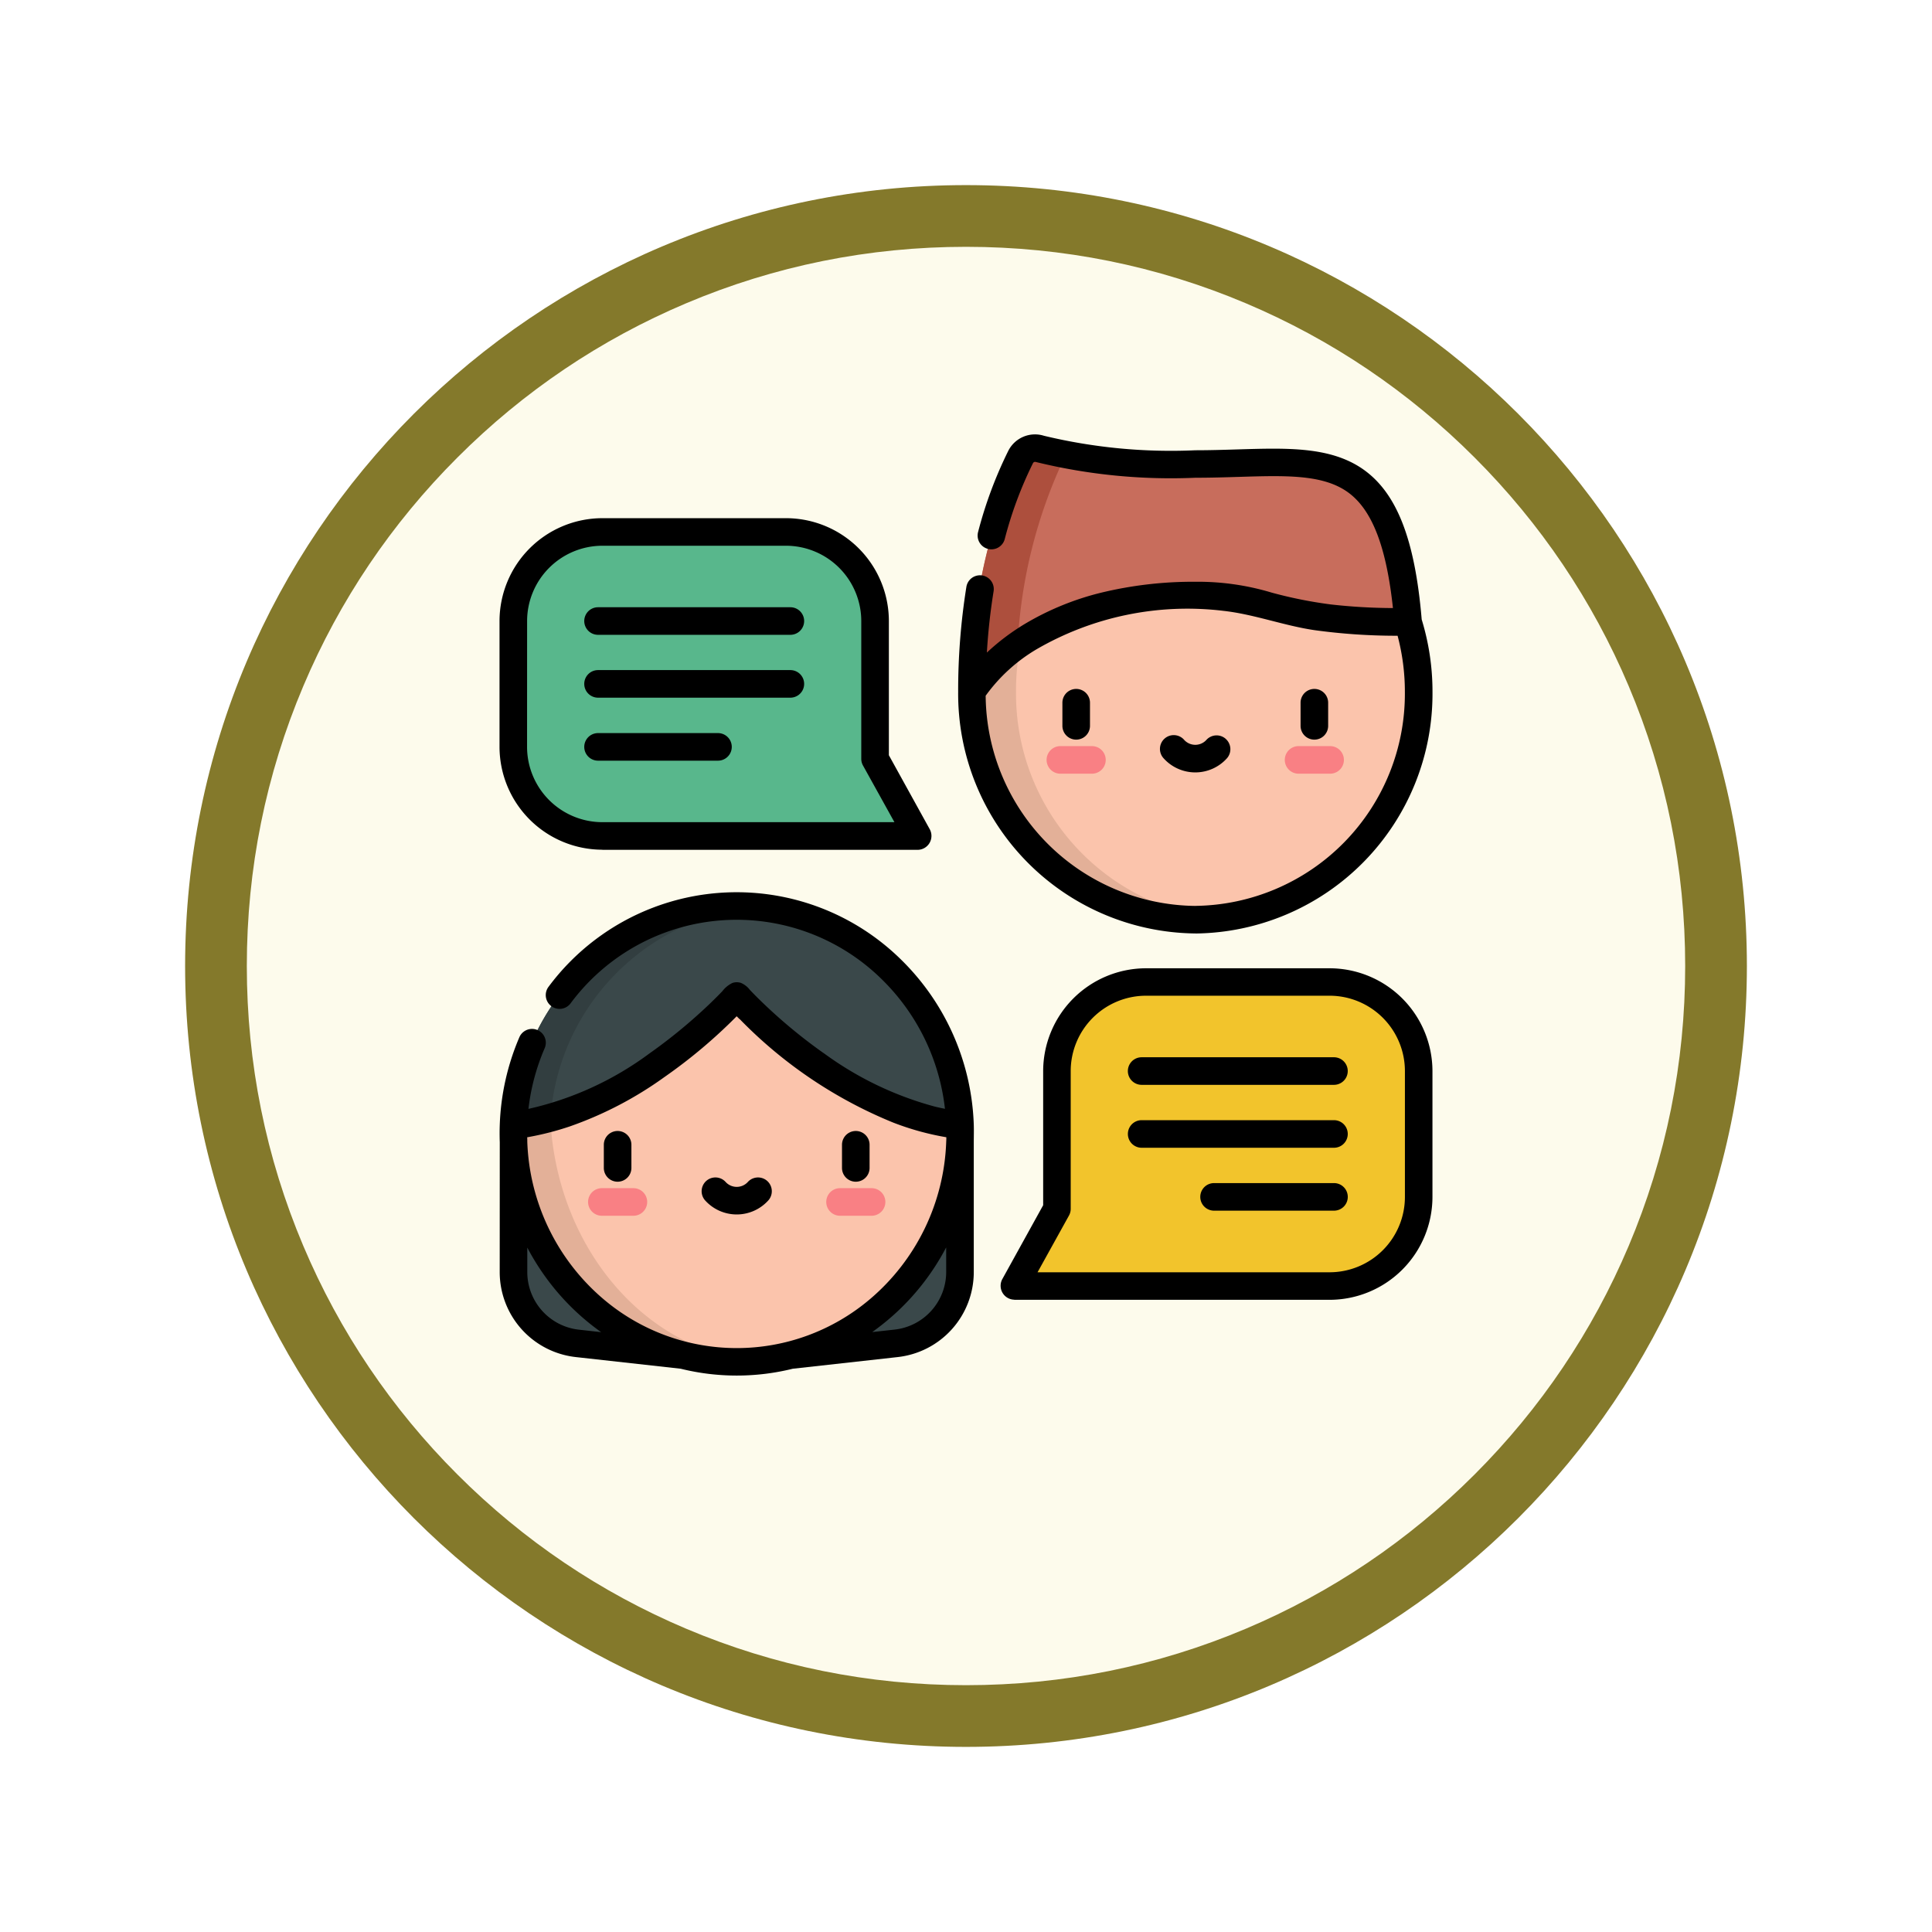 <svg xmlns="http://www.w3.org/2000/svg" xmlns:xlink="http://www.w3.org/1999/xlink" width="93.934" height="93.934" viewBox="0 0 93.934 93.934">
  <defs>
    <filter id="Trazado_982547" x="0" y="0" width="93.934" height="93.934" filterUnits="userSpaceOnUse">
      <feOffset dy="3" input="SourceAlpha"/>
      <feGaussianBlur stdDeviation="3" result="blur"/>
      <feFlood flood-opacity="0.161"/>
      <feComposite operator="in" in2="blur"/>
      <feComposite in="SourceGraphic"/>
    </filter>
  </defs>
  <g id="Grupo_1183396" data-name="Grupo 1183396" transform="translate(-190.815 -3887)">
    <g id="Grupo_1182033" data-name="Grupo 1182033" transform="translate(7.749 1760.467)">
      <g id="Grupo_1175227" data-name="Grupo 1175227" transform="translate(-5.967 140.533)">
        <g id="Grupo_1167337" data-name="Grupo 1167337" transform="translate(198.033 1992)">
          <g id="Grupo_1166720" data-name="Grupo 1166720">
            <g id="Grupo_1164305" data-name="Grupo 1164305">
              <g id="Grupo_1163948" data-name="Grupo 1163948">
                <g id="Grupo_1158168" data-name="Grupo 1158168">
                  <g id="Grupo_1152576" data-name="Grupo 1152576">
                    <g id="Grupo_1148633" data-name="Grupo 1148633">
                      <g id="Grupo_1148525" data-name="Grupo 1148525">
                        <g transform="matrix(1, 0, 0, 1, -9, -6)" filter="url(#Trazado_982547)">
                          <g id="Trazado_982547-2" data-name="Trazado 982547" transform="translate(9 6)" fill="#fdfbec">
                            <path d="M 37.967 74.434 C 33.043 74.434 28.268 73.47 23.773 71.568 C 19.43 69.732 15.53 67.102 12.181 63.753 C 8.831 60.403 6.202 56.503 4.365 52.161 C 2.464 47.666 1.5 42.89 1.5 37.967 C 1.5 33.043 2.464 28.268 4.365 23.773 C 6.202 19.43 8.831 15.53 12.181 12.181 C 15.53 8.831 19.43 6.202 23.773 4.365 C 28.268 2.464 33.043 1.5 37.967 1.5 C 42.89 1.5 47.666 2.464 52.161 4.365 C 56.503 6.202 60.403 8.831 63.753 12.181 C 67.102 15.53 69.732 19.43 71.568 23.773 C 73.47 28.268 74.434 33.043 74.434 37.967 C 74.434 42.89 73.47 47.666 71.568 52.161 C 69.732 56.503 67.102 60.403 63.753 63.753 C 60.403 67.102 56.503 69.732 52.161 71.568 C 47.666 73.47 42.89 74.434 37.967 74.434 Z" stroke="none"/>
                            <path d="M 37.967 3 C 33.245 3 28.666 3.924 24.357 5.747 C 20.194 7.508 16.454 10.029 13.242 13.242 C 10.029 16.454 7.508 20.194 5.747 24.357 C 3.924 28.666 3 33.245 3 37.967 C 3 42.689 3.924 47.268 5.747 51.577 C 7.508 55.74 10.029 59.48 13.242 62.692 C 16.454 65.904 20.194 68.426 24.357 70.187 C 28.666 72.009 33.245 72.934 37.967 72.934 C 42.689 72.934 47.268 72.009 51.577 70.187 C 55.74 68.426 59.48 65.904 62.692 62.692 C 65.904 59.48 68.426 55.74 70.187 51.577 C 72.009 47.268 72.934 42.689 72.934 37.967 C 72.934 33.245 72.009 28.666 70.187 24.357 C 68.426 20.194 65.904 16.454 62.692 13.242 C 59.48 10.029 55.74 7.508 51.577 5.747 C 47.268 3.924 42.689 3 37.967 3 M 37.967 0 C 58.935 0 75.934 16.998 75.934 37.967 C 75.934 58.935 58.935 75.934 37.967 75.934 C 16.998 75.934 0 58.935 0 37.967 C 0 16.998 16.998 0 37.967 0 Z" stroke="none" fill="#84792b"/>
                          </g>
                        </g>
                      </g>
                    </g>
                  </g>
                </g>
              </g>
            </g>
          </g>
        </g>
      </g>
    </g>
    <g id="chat_1_" data-name="chat (1)" transform="translate(215.102 3908.12)">
      <path id="Trazado_1045268" data-name="Trazado 1045268" d="M267.824,36.137c-6,0-10.863,3.171-10.863,9.29a10.864,10.864,0,1,0,21.724,0C278.685,39.308,273.822,36.137,267.824,36.137Zm0,0" transform="translate(-233.995 -32.907)" fill="#fbc4ac"/>
      <path id="Trazado_1045269" data-name="Trazado 1045269" d="M259.11,27.214A11,11,0,0,1,268.9,16.19q-.529-.053-1.072-.054a11.079,11.079,0,0,0,0,22.154q.542,0,1.072-.054a11,11,0,0,1-9.79-11.023Zm0,0" transform="translate(-233.998 -14.695)" fill="#e3b098"/>
      <path id="Trazado_1045270" data-name="Trazado 1045270" d="M429.4,170.915h-1.533a.67.67,0,0,1,0-1.341H429.4a.67.67,0,0,1,0,1.341Zm0,0" transform="translate(-389.017 -154.418)" fill="#f98084"/>
      <path id="Trazado_1045271" data-name="Trazado 1045271" d="M299.836,170.915H298.3a.67.67,0,0,1,0-1.341h1.534a.67.67,0,0,1,0,1.341Zm0,0" transform="translate(-271.031 -154.418)" fill="#f98084"/>
      <path id="Trazado_1045272" data-name="Trazado 1045272" d="M278.165,15.959c-.746-9.081-4.408-7.683-10.342-7.683a26.951,26.951,0,0,1-7.559-.735.786.786,0,0,0-.937.393,25.447,25.447,0,0,0-2.367,11.419s2.6-4.678,10.862-4.678c3.845,0,3.523,1.284,10.342,1.284Zm0,0" transform="translate(-233.995 -6.835)" fill="#c86d5c"/>
      <path id="Trazado_1045273" data-name="Trazado 1045273" d="M261.473,7.934a.8.8,0,0,1,.058-.094,10.846,10.846,0,0,1-1.266-.3.786.786,0,0,0-.937.393,25.447,25.447,0,0,0-2.367,11.419,7.872,7.872,0,0,1,2.223-2.262,24.1,24.1,0,0,1,2.29-9.158Zm0,0" transform="translate(-233.994 -6.834)" fill="#ad4f3d"/>
      <path id="Trazado_1045274" data-name="Trazado 1045274" d="M7.59,375.762V382.9a3.491,3.491,0,0,0,3.106,3.47l5.132.571Zm0,0" transform="translate(-6.911 -342.178)" fill="#3a484a"/>
      <path id="Trazado_1045275" data-name="Trazado 1045275" d="M166.536,375.762V382.9a3.492,3.492,0,0,1-3.106,3.47l-5.133.571Zm0,0" transform="translate(-144.149 -342.178)" fill="#3a484a"/>
      <path id="Trazado_1045276" data-name="Trazado 1045276" d="M29.217,290.316h0L18.121,281.93,7.51,290.317h0c-.005.143-.008.285-.008.429a10.971,10.971,0,0,0,10.862,11.077,10.971,10.971,0,0,0,10.862-11.077c0-.143,0-.286-.008-.429Zm0,0" transform="translate(-6.83 -256.732)" fill="#fbc4ac"/>
      <path id="Trazado_1045277" data-name="Trazado 1045277" d="M9.3,371.813a11.284,11.284,0,0,1-1.8.354h0c-.005.142-.008.285-.008.428a10.971,10.971,0,0,0,10.862,11.078c.31,0,.617-.014.92-.04-5.394-.493-9.678-5.541-9.977-11.819Zm0,0" transform="translate(-6.829 -338.582)" fill="#e3b098"/>
      <path id="Trazado_1045278" data-name="Trazado 1045278" d="M50.375,411.4H48.842a.67.67,0,1,1,0-1.341h1.533a.67.67,0,1,1,0,1.341Zm0,0" transform="translate(-43.866 -373.41)" fill="#f98084"/>
      <path id="Trazado_1045279" data-name="Trazado 1045279" d="M179.942,411.4h-1.533a.67.67,0,1,1,0-1.341h1.533a.67.67,0,1,1,0,1.341Zm0,0" transform="translate(-161.853 -373.41)" fill="#f98084"/>
      <path id="Trazado_1045280" data-name="Trazado 1045280" d="M7.59,267.273h0C13.42,266.629,18.444,261,18.444,261s5.024,5.631,10.853,6.276h0a10.961,10.961,0,0,0-10.854-10.648A10.961,10.961,0,0,0,7.59,267.273Zm0,0" transform="translate(-6.911 -233.689)" fill="#3a484a"/>
      <path id="Trazado_1045281" data-name="Trazado 1045281" d="M19.382,256.667c-.309-.027-.622-.042-.938-.042A10.961,10.961,0,0,0,7.59,267.273h0a10.142,10.142,0,0,0,1.8-.354,11.1,11.1,0,0,1,10-10.254Zm0,0" transform="translate(-6.911 -233.689)" fill="#323e40"/>
      <path id="Trazado_1045282" data-name="Trazado 1045282" d="M25.089,64.1V57.4a4.331,4.331,0,0,0-4.331-4.331H11.831A4.331,4.331,0,0,0,7.5,57.4V63.52a4.331,4.331,0,0,0,4.331,4.331H27.164Zm0,0" transform="translate(-6.83 -48.327)" fill="#58b78c"/>
      <path id="Trazado_1045283" data-name="Trazado 1045283" d="M282.093,308.9v-6.7a4.331,4.331,0,0,1,4.331-4.331h8.927a4.331,4.331,0,0,1,4.331,4.331v6.119a4.331,4.331,0,0,1-4.331,4.331H280.019Zm0,0" transform="translate(-254.992 -271.252)" fill="#f2c42c"/>
      <path id="Trazado_1045284" data-name="Trazado 1045284" d="M436.447,140.935a.67.67,0,0,0,.67-.67V139.14a.67.67,0,1,0-1.341,0v1.126A.67.67,0,0,0,436.447,140.935Zm0,0" transform="translate(-396.829 -126.094)"/>
      <path id="Trazado_1045285" data-name="Trazado 1045285" d="M306.877,140.935a.67.67,0,0,0,.67-.67V139.14a.67.67,0,1,0-1.341,0v1.126A.67.67,0,0,0,306.877,140.935Zm0,0" transform="translate(-278.839 -126.094)"/>
      <path id="Trazado_1045286" data-name="Trazado 1045286" d="M362.589,163.907a.67.67,0,0,0-.946.064.73.73,0,0,1-1.062,0,.671.671,0,1,0-1.01.883,2.07,2.07,0,0,0,3.081,0,.67.67,0,0,0-.064-.946Zm0,0" transform="translate(-327.284 -149.107)"/>
      <path id="Trazado_1045287" data-name="Trazado 1045287" d="M57.42,381.416a.671.671,0,0,0,.67-.67V379.62a.67.67,0,0,0-1.341,0v1.126A.67.67,0,0,0,57.42,381.416Zm0,0" transform="translate(-51.678 -345.081)"/>
      <path id="Trazado_1045288" data-name="Trazado 1045288" d="M186.986,381.416a.67.67,0,0,0,.67-.67V379.62a.67.67,0,1,0-1.341,0v1.126A.67.67,0,0,0,186.986,381.416Zm0,0" transform="translate(-169.664 -345.081)"/>
      <path id="Trazado_1045289" data-name="Trazado 1045289" d="M111.121,404.453a.67.67,0,0,0-1.01.882,2.069,2.069,0,0,0,3.081,0,.67.67,0,1,0-1.009-.882.73.73,0,0,1-1.062,0Zm0,0" transform="translate(-100.119 -368.096)"/>
      <path id="Trazado_1045290" data-name="Trazado 1045290" d="M5,61.7H20.334a.677.677,0,0,0,.587-.995L18.93,57.1V50.575a5.007,5.007,0,0,0-5-5H5a5.007,5.007,0,0,0-5,5v6.119a5.007,5.007,0,0,0,5,5ZM1.341,50.575A3.665,3.665,0,0,1,5,46.915h8.927a3.665,3.665,0,0,1,3.661,3.661v6.7a.667.667,0,0,0,.084.324L19.2,60.355H5a3.665,3.665,0,0,1-3.661-3.661Zm0,0" transform="translate(0 -41.501)"/>
      <path id="Trazado_1045291" data-name="Trazado 1045291" d="M46.76,95.372h9.35a.67.67,0,0,0,0-1.341H46.76a.67.67,0,0,0,0,1.341Zm0,0" transform="translate(-41.97 -85.627)"/>
      <path id="Trazado_1045292" data-name="Trazado 1045292" d="M46.76,129.6h9.35a.67.67,0,1,0,0-1.341H46.76a.67.67,0,1,0,0,1.341Zm0,0" transform="translate(-41.97 -116.799)"/>
      <path id="Trazado_1045293" data-name="Trazado 1045293" d="M46.76,163.833h5.831a.67.67,0,0,0,0-1.341H46.76a.67.67,0,1,0,0,1.341Zm0,0" transform="translate(-41.97 -147.969)"/>
      <path id="Trazado_1045294" data-name="Trazado 1045294" d="M273.215,306.5h15.332a5.007,5.007,0,0,0,5-5v-6.119a5.007,5.007,0,0,0-5-5H279.62a5.007,5.007,0,0,0-5,5V301.9l-1.99,3.6a.677.677,0,0,0,.587.994Zm2.661-4.1a.672.672,0,0,0,.083-.324v-6.7a3.665,3.665,0,0,1,3.661-3.661h8.927a3.665,3.665,0,0,1,3.661,3.661V301.5a3.665,3.665,0,0,1-3.661,3.661h-14.2Zm0,0" transform="translate(-248.188 -264.423)"/>
      <path id="Trazado_1045295" data-name="Trazado 1045295" d="M342.486,340.177h9.35a.67.67,0,0,0,0-1.341h-9.35a.67.67,0,0,0,0,1.341Zm0,0" transform="translate(-311.266 -308.552)"/>
      <path id="Trazado_1045296" data-name="Trazado 1045296" d="M352.508,373.733a.67.67,0,0,0-.67-.67h-9.35a.67.67,0,0,0,0,1.341h9.35A.67.67,0,0,0,352.508,373.733Zm0,0" transform="translate(-311.267 -339.72)"/>
      <path id="Trazado_1045297" data-name="Trazado 1045297" d="M388.364,407.963a.67.67,0,0,0-.67-.67h-5.831a.67.67,0,1,0,0,1.341h5.831A.67.67,0,0,0,388.364,407.963Zm0,0" transform="translate(-347.122 -370.891)"/>
      <path id="Trazado_1045298" data-name="Trazado 1045298" d="M260.993,24.267a11.655,11.655,0,0,0,11.532-11.747A11.945,11.945,0,0,0,272,9c-.33-3.925-1.222-6.188-2.888-7.331C267.536.594,265.467.657,263.071.73c-.665.02-1.353.042-2.078.042a26.354,26.354,0,0,1-7.359-.705A1.454,1.454,0,0,0,251.9.8a20.347,20.347,0,0,0-1.468,3.945.67.67,0,0,0,1.295.347A19.005,19.005,0,0,1,253.1,1.4a.115.115,0,0,1,.14-.058,27.579,27.579,0,0,0,7.758.766c.745,0,1.443-.021,2.118-.042,2.25-.069,4.028-.123,5.239.707s1.921,2.635,2.247,5.671a27.752,27.752,0,0,1-3.022-.176,21.387,21.387,0,0,1-2.87-.574,12.479,12.479,0,0,0-3.713-.529A19.029,19.029,0,0,0,256.4,7.7a13.546,13.546,0,0,0-3.67,1.5,10.911,10.911,0,0,0-1.848,1.387l-.023.021a29.438,29.438,0,0,1,.327-2.98.67.67,0,0,0-1.323-.215,31.912,31.912,0,0,0-.4,5.105,11.655,11.655,0,0,0,11.533,11.747Zm0-1.341A10.309,10.309,0,0,1,250.8,12.709c0-.006.015-.022.018-.027a8.166,8.166,0,0,1,2.444-2.227,14.616,14.616,0,0,1,9.094-1.876c1.5.166,2.936.719,4.432.939a29.178,29.178,0,0,0,3.926.272h.114a10.627,10.627,0,0,1,.354,2.727,10.313,10.313,0,0,1-10.192,10.407Zm0,0" transform="translate(-227.164 0)"/>
      <path id="Trazado_1045299" data-name="Trazado 1045299" d="M.013,267.584a4.158,4.158,0,0,0,3.7,4.136l5.1.567a11.343,11.343,0,0,0,5.449,0l5.1-.567a4.158,4.158,0,0,0,3.7-4.136v-6.3c0-.289.01-.577,0-.867a11.782,11.782,0,0,0-3.513-8,11.394,11.394,0,0,0-17.162,1.3.67.67,0,1,0,1.07.807,10.054,10.054,0,0,1,15.152-1.153,10.431,10.431,0,0,1,3.052,6.278q-.247-.048-.491-.107a16.275,16.275,0,0,1-5.415-2.608l-.005,0a25.572,25.572,0,0,1-2.937-2.427c-.216-.208-.429-.42-.636-.638a1.074,1.074,0,0,0-.43-.339.655.655,0,0,0-.418,0,1.339,1.339,0,0,0-.49.4c-.41.428-.841.837-1.284,1.231A25.483,25.483,0,0,1,7.3,256.953a15.593,15.593,0,0,1-5.89,2.7A10.474,10.474,0,0,1,2.2,256.7a.67.67,0,1,0-1.232-.529,11.845,11.845,0,0,0-.952,4.245c-.011.289-.01.577,0,.866Zm4.935,2.925-1.084-.121a2.819,2.819,0,0,1-2.51-2.8v-1.191a11.864,11.864,0,0,0,1.263,1.923,11.645,11.645,0,0,0,2.17,2.074l.161.118Zm16.773-2.925a2.819,2.819,0,0,1-2.51,2.8l-1.084.12.162-.12a11.636,11.636,0,0,0,2.168-2.072,11.856,11.856,0,0,0,1.263-1.923Zm-10.043-12.3a21.969,21.969,0,0,0,7.467,5.035,13.254,13.254,0,0,0,2.583.713c0,.072,0,.143-.006.215a.047.047,0,0,1,0,.007,10.514,10.514,0,0,1-3.7,7.644l-.01.008A10.008,10.008,0,0,1,5.054,268.9a10.515,10.515,0,0,1-3.7-7.644.039.039,0,0,1,0-.007c0-.072,0-.144-.006-.215.061-.01.123-.023.184-.034a14.087,14.087,0,0,0,1.879-.491,18.042,18.042,0,0,0,4.606-2.4l0,0a25.254,25.254,0,0,0,3.517-2.959l.141.14Zm0,0" transform="translate(-0.004 -226.859)"/>
    </g>
  </g>
</svg>
